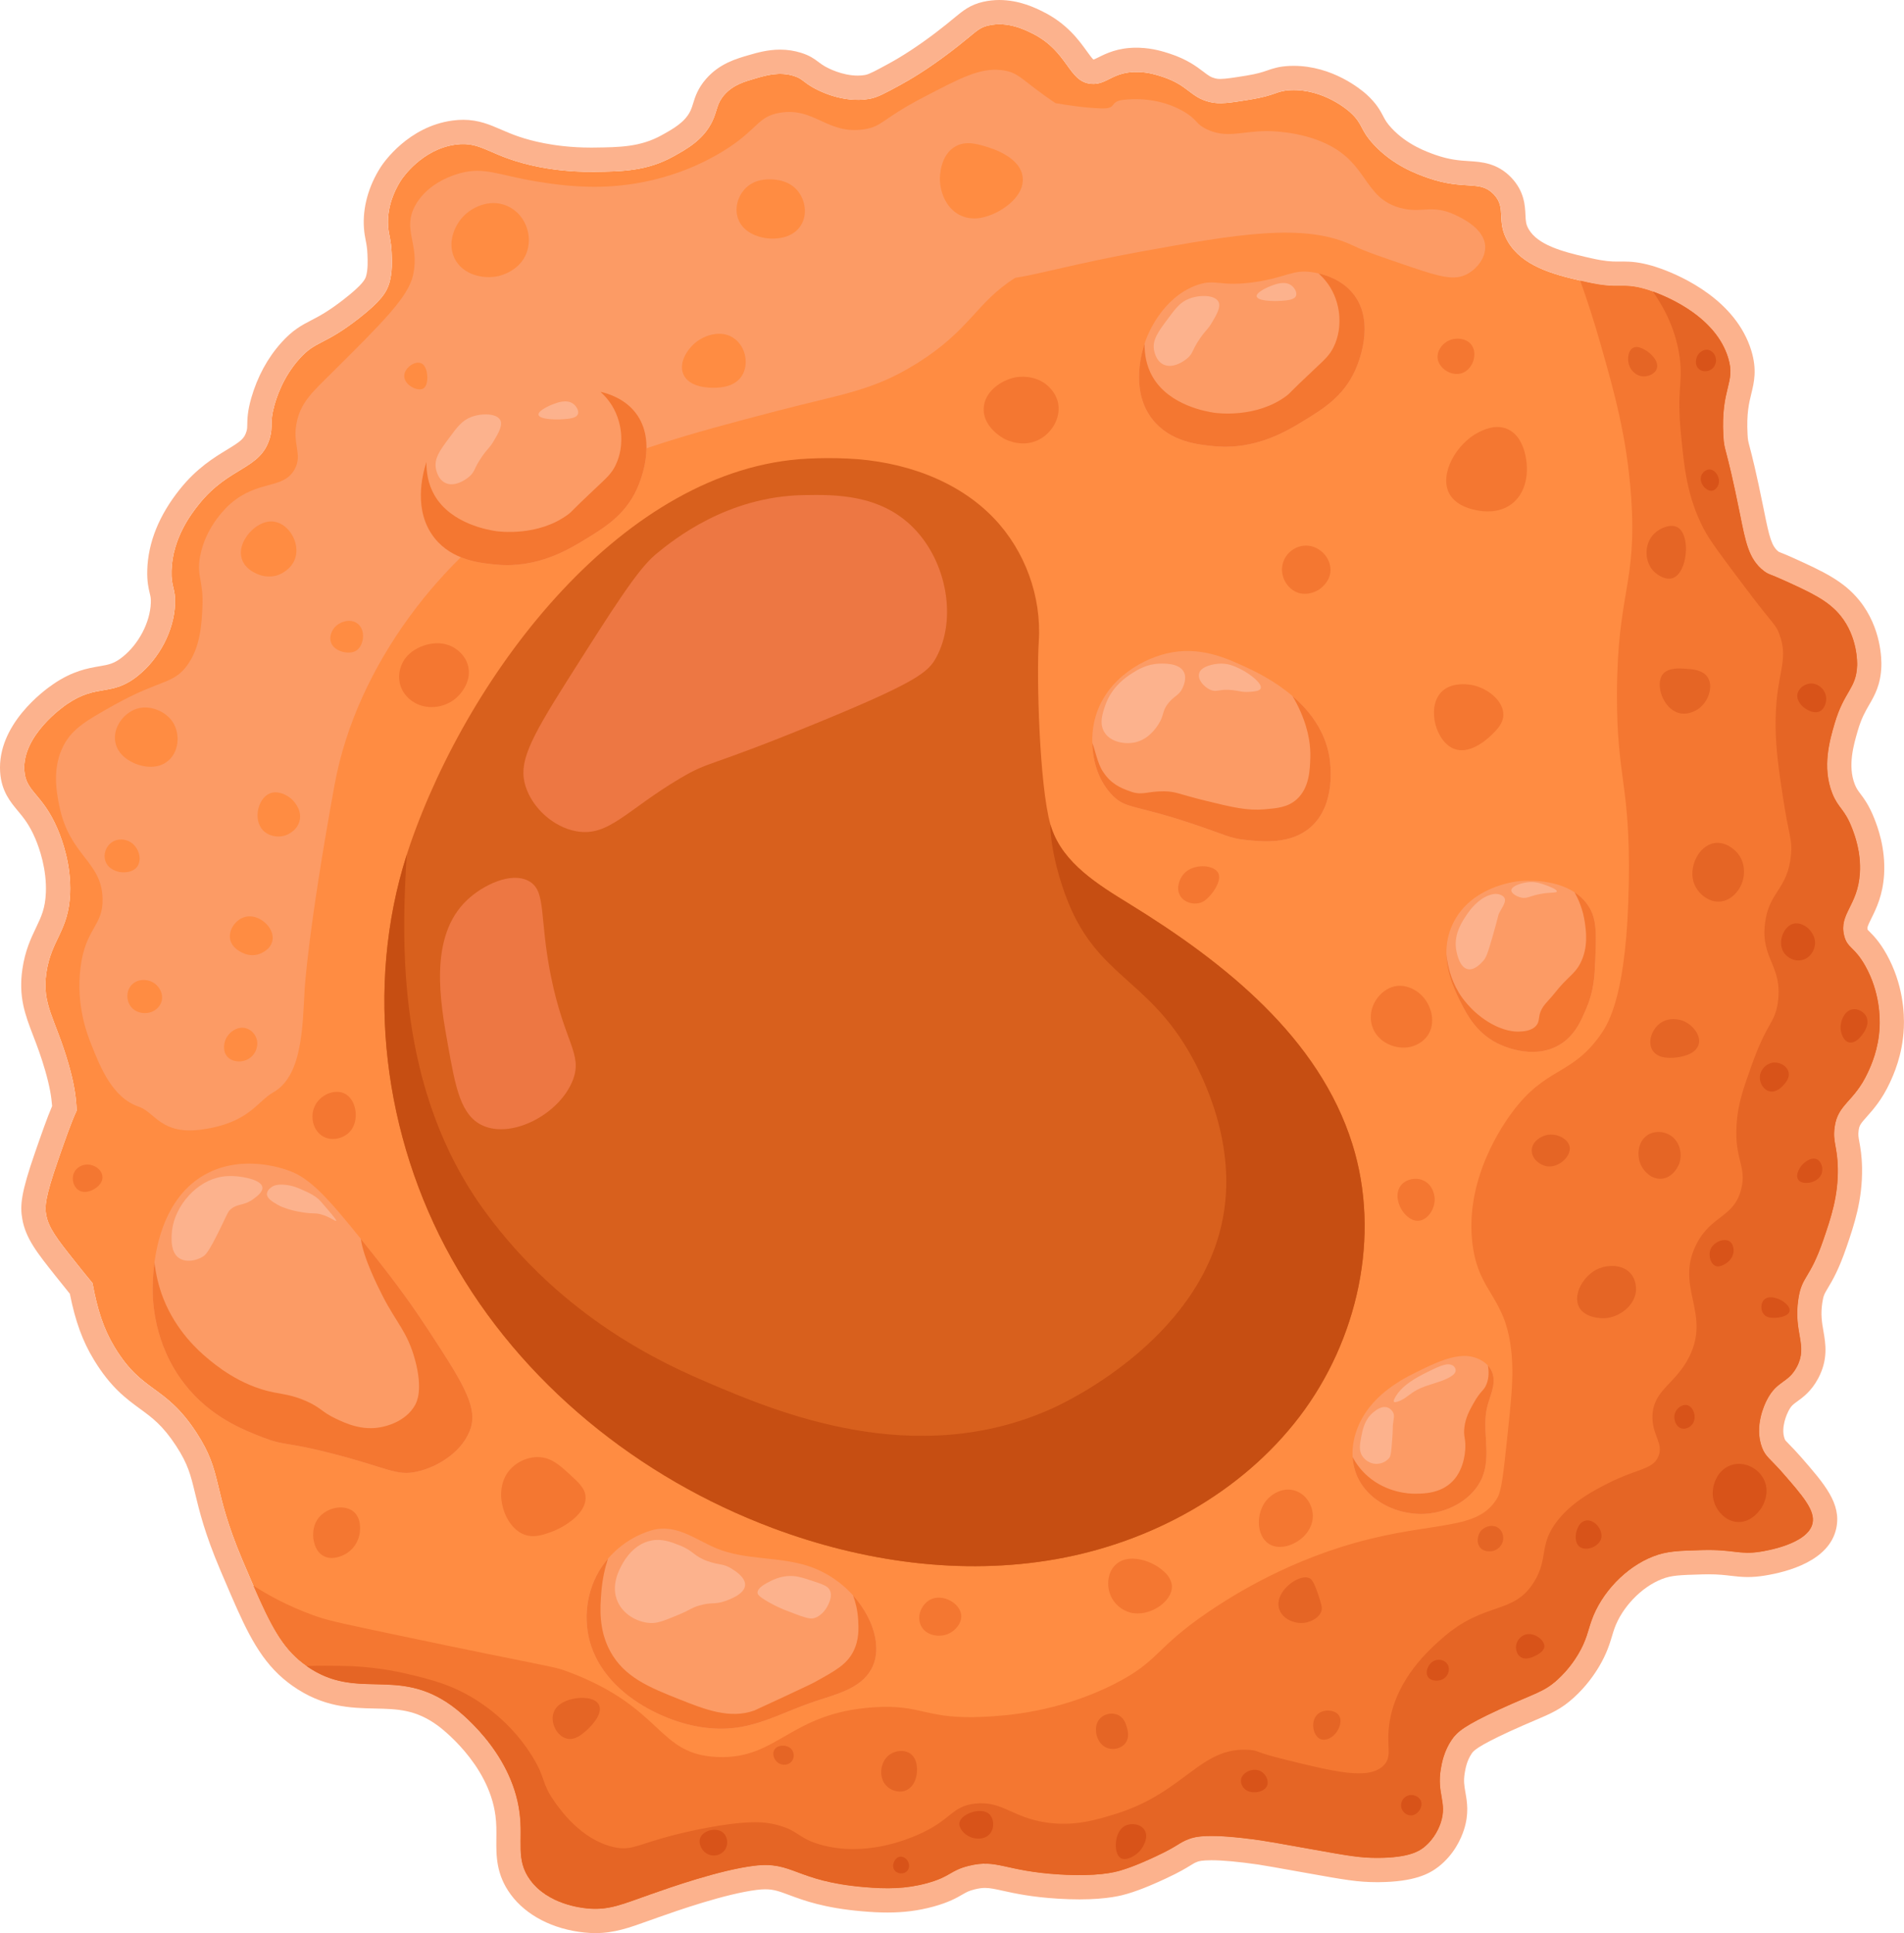 <?xml version="1.0" encoding="UTF-8"?>
<svg id="Capa_2" xmlns="http://www.w3.org/2000/svg" viewBox="0 0 629.395 638.997">
  <defs>
    <style>
      .cls-1 {
        fill: #f47731;
      }

      .cls-2 {
        fill: #d85319;
      }

      .cls-3 {
        fill: #fcb28d;
      }

      .cls-4 {
        fill: #ed7743;
      }

      .cls-5 {
        fill: #ff8c42;
      }

      .cls-6 {
        fill: #fc9b65;
      }

      .cls-7 {
        fill: #c64e12;
      }

      .cls-8 {
        fill: #e56525;
      }

      .cls-9 {
        fill: #d8601d;
      }
    </style>
  </defs>
  <g id="Capa_1-2" data-name="Capa_1">
    <g>
      <g>
        <path class="cls-5" d="M621.344,339.445c-.32,7.29-2.77,12.68-3.91,15.13-4.55,9.78-9.92,10.29-10.96,18-.68,5.05.92,6.3,1.05,13.57.16,9.25-2.26,16.34-4.7,23.48-4.63,13.55-7.16,11.94-8.35,19.82-1.69,11.21,3.31,15.28-.52,22.44-2.93,5.48-6.54,4.34-9.91,10.95-.73,1.42-4.22,8.66-1.57,15.66,1.18,3.09,2.55,3.5,6.79,8.34,6.64,7.62,10.84,12.42,9.91,16.7-1.49,6.89-15.57,9.13-17.22,9.39-7.09,1.13-8.75-.81-19.3-.52-7.74.21-11.61.31-16.18,2.09-9.02,3.5-17.09,11.98-20.34,21.13-1.21,3.37-1.63,6.5-4.44,11.21-.99,1.67-3.21,5.09-6.78,8.35-4.6,4.2-7.34,4.41-19.31,9.91-11.59,5.34-13.91,7.41-15.65,9.92-2.61,3.77-3.32,7.72-3.65,9.65-1.41,8.31,2.15,11.08,0,17.74-.41,1.27-1.9,5.37-5.74,8.35-1.59,1.23-4.93,3.31-14.87,3.39-5.96.04-9.82-.66-22.17-2.87-9.65-1.73-14.51-2.59-16.44-2.87-17.8-2.57-22.12-1.22-24-.52-3.58,1.33-3.34,2.19-10.95,5.74-2.59,1.2-7.25,3.37-11.74,4.69-1.91.56-7.54,2.07-20.09,1.31-18.31-1.12-20.6-5.2-30-2.87-6.34,1.56-5.96,3.58-13.83,5.74-7.02,1.92-13.31,1.96-20.87,1.3-22.88-1.99-23.33-8.67-36.39-7.04-11.29,1.4-27.5,7.09-34.04,9.39-9.3,3.26-13.88,5.44-21.13,4.69-1.86-.19-12.87-1.31-18.78-9.39-4.95-6.74-2.29-12.8-3.53-22.3-2.67-20.52-20.5-33.91-22.3-35.22-18.17-13.26-31.42-1.43-48.12-13.22-.39-.28-.79-.57-1.18-.87-6.84-5.23-10.71-12.59-16.4-25.72-1.11-2.54-2.28-5.31-3.56-8.32-10.31-24.3-6.33-28.59-15.26-42.26-10.46-16.01-17.7-12.85-27-28.18-3.7-6.09-5.72-12.45-7.34-21.22-1.73-2.07-3.66-4.49-5.92-7.33-5.74-7.22-8.62-10.92-9.39-15.26-.47-2.63-.43-5.49,3.91-18,2.52-7.25,4.42-12.69,6.17-16.44-.18-4.36-.76-8.67-2.69-15.4-4.35-15.14-8.9-19.45-7.31-30.26,1.62-10.95,7.33-13.61,7.83-26.09.37-9.41-2.51-17.49-4.17-21.39-5.04-11.74-10.51-12.14-10.96-19.3-.73-11.53,12.76-21.01,14.09-21.91,10.09-6.92,14.69-2.33,23.47-9.4,6.9-5.54,11.92-14.69,12.26-23.73.2-5.21-1.33-5.51-1.17-10.96.32-10.83,6.66-18.98,9-21.91,10.14-12.71,20.39-11.41,23.48-21.92,1.19-4.06-.14-4.94,1.56-10.95.6-2.09,2.64-9.04,8.22-15.26,5.52-6.16,7.88-4.23,19.57-13.31,7.34-5.7,9.26-8.68,10.17-11.74,1.03-3.45.88-7.38.78-9.78-.18-4.64-.96-5.97-1.17-9-.55-7.77,3.53-14.06,4.3-15.26.39-.6,6.83-10.21,18-11.74,9.06-1.24,11.13,4.2,27.79,7.43,2.26.44,9.1,1.68,18,1.57,9.11-.11,17.42-.21,26.21-5.09,4.47-2.48,10.02-5.55,12.92-11.74,1.64-3.5,1.34-5.67,3.91-8.61,2.9-3.3,6.65-4.38,10.43-5.47,3.52-1.02,7.81-2.26,12.53-.79,2.92.92,2.95,1.91,6.52,3.92,1.3.73,9.58,5.24,18.52,3.65,2.59-.46,5.03-1.79,9.91-4.44,3.42-1.85,9.04-5.15,16.7-10.95,8.47-6.42,9.01-8.02,12.78-8.87,6.24-1.41,11.84,1.36,14.35,2.61,12.08,5.98,11.88,16.08,19.56,16.69,5.29.43,7.12-4.21,15.66-3.91,3.34.12,5.88.93,7.82,1.56,8.65,2.84,9.16,6.75,15.65,8.35,3.34.83,6.67.29,13.31-.78,8.85-1.43,8.67-2.94,13.56-3.13,10.78-.42,18.82,6.63,19.57,7.3,4.44,4.01,3.08,5.59,7.83,10.7,6.38,6.87,14.1,9.68,17.73,10.96,12.32,4.32,17.28.61,21.92,5.47,4.41,4.64.63,8.77,4.69,15.66,4.72,8,14.74,10.75,23.89,12.86.65.15,1.3.29,1.94.44,11.33,2.58,11.5.05,19.56,2.35.27.08,1.17.34,2.51.82,6.04,2.19,20.87,8.77,24.89,21.87,2.61,8.54-2.45,9.77-1.57,25.83.31,5.56.75,2.4,5.48,25.83,1.85,9.18,2.85,14.91,7.83,18.78,1.63,1.27,1.99,1.01,6.65,3.13,8.9,4.05,14.7,6.68,18.78,11.74,5.68,7.03,5.51,15.59,5.48,16.43-.27,7.72-4.27,8.4-7.44,19.18-1.6,5.46-4.22,14.37-.78,23.08,1.99,5.03,4.03,5.04,6.52,11.48.92,2.37,3.03,8,2.61,14.87-.66,10.84-6.93,13.42-5.22,20.61,1.04,4.34,3.36,3.56,7.05,10.17,4.86,8.73,4.82,17.26,4.69,20.09Z"/>
        <path class="cls-3" d="M330.374,8.015c4.752,0,8.778,1.993,10.8,3,12.08,5.98,11.88,16.08,19.56,16.69.234.019.463.028.684.028,4.625,0,6.678-3.952,14.192-3.952.255,0,.516.004.784.014,3.34.12,5.88.93,7.82,1.56,8.65,2.84,9.16,6.75,15.65,8.35,1.129.281,2.256.405,3.511.405,2.458,0,5.403-.476,9.799-1.184,8.85-1.43,8.67-2.94,13.56-3.13.311-.012.62-.018.927-.018,10.312,0,17.915,6.668,18.643,7.318,4.44,4.01,3.08,5.59,7.83,10.7,6.38,6.87,14.1,9.68,17.73,10.96,12.32,4.32,17.28.61,21.92,5.47,4.41,4.64.63,8.77,4.69,15.66,4.72,8,14.74,10.75,23.89,12.86.65.15,1.3.29,1.94.44,5.045,1.149,7.878,1.284,10.179,1.284.711,0,1.371-.013,2.03-.013,1.999,0,3.988.119,7.35,1.078.27.08,1.17.34,2.51.82,6.04,2.19,20.87,8.77,24.89,21.87,2.61,8.54-2.45,9.77-1.57,25.83.31,5.56.75,2.4,5.48,25.83,1.85,9.18,2.85,14.91,7.83,18.78,1.63,1.27,1.99,1.01,6.65,3.13,8.9,4.05,14.7,6.68,18.78,11.74,5.68,7.03,5.51,15.59,5.48,16.43-.27,7.72-4.27,8.4-7.44,19.18-1.6,5.46-4.22,14.37-.78,23.08,1.99,5.03,4.03,5.04,6.52,11.48.92,2.37,3.03,8,2.61,14.87-.66,10.84-6.93,13.42-5.22,20.61,1.04,4.34,3.36,3.56,7.05,10.17,4.86,8.73,4.82,17.26,4.69,20.09-.32,7.29-2.77,12.68-3.91,15.13-4.55,9.78-9.92,10.29-10.96,18-.68,5.05.92,6.3,1.05,13.57.16,9.25-2.26,16.34-4.7,23.48-4.63,13.55-7.16,11.94-8.35,19.82-1.69,11.21,3.31,15.28-.52,22.44-2.93,5.48-6.54,4.34-9.91,10.95-.73,1.42-4.22,8.66-1.57,15.66,1.18,3.09,2.55,3.5,6.79,8.34,6.64,7.62,10.84,12.42,9.91,16.7-1.49,6.89-15.57,9.13-17.22,9.39-1.627.259-2.968.357-4.196.357-3.744,0-6.438-.907-12.985-.907-.665,0-1.369.009-2.119.03-7.74.21-11.61.31-16.18,2.09-9.02,3.5-17.09,11.98-20.34,21.13-1.21,3.37-1.63,6.5-4.44,11.21-.99,1.67-3.21,5.09-6.78,8.35-4.6,4.2-7.34,4.41-19.31,9.91-11.59,5.34-13.91,7.41-15.65,9.92-2.61,3.77-3.32,7.72-3.65,9.65-1.41,8.31,2.15,11.08,0,17.74-.41,1.27-1.9,5.37-5.74,8.35-1.59,1.23-4.93,3.31-14.87,3.39-.159.001-.317.002-.473.002-5.699,0-9.676-.721-21.697-2.872-9.65-1.73-14.51-2.59-16.44-2.87-7.855-1.134-13.086-1.505-16.64-1.505-4.499-0-6.31.594-7.36.985-3.58,1.33-3.34,2.19-10.95,5.74-2.59,1.2-7.25,3.37-11.74,4.69-1.539.451-5.495,1.52-13.54,1.52-1.938,0-4.114-.062-6.55-.209-14.358-.878-18.866-3.577-24.676-3.577-1.599,0-3.295.204-5.324.707-6.34,1.56-5.96,3.58-13.83,5.74-4.483,1.226-8.669,1.686-13.077,1.686-2.495,0-5.061-.147-7.793-.386-20.43-1.777-22.977-7.293-32.587-7.294-1.152,0-2.405.079-3.803.254-11.29,1.4-27.5,7.09-34.04,9.39-8.057,2.824-12.572,4.838-18.349,4.838-.891,0-1.812-.048-2.781-.148-1.86-.19-12.87-1.31-18.78-9.39-4.95-6.74-2.29-12.8-3.53-22.3-2.67-20.52-20.5-33.91-22.3-35.22-18.17-13.26-31.42-1.43-48.12-13.22-.39-.28-.79-.57-1.18-.87-6.84-5.23-10.71-12.59-16.4-25.72-1.11-2.54-2.28-5.31-3.56-8.32-10.31-24.3-6.33-28.59-15.26-42.26-10.46-16.01-17.7-12.85-27-28.18-3.7-6.09-5.72-12.45-7.34-21.22-1.73-2.07-3.66-4.49-5.92-7.33-5.74-7.22-8.62-10.92-9.39-15.26-.47-2.63-.43-5.49,3.91-18,2.52-7.25,4.42-12.69,6.17-16.44-.18-4.36-.76-8.67-2.69-15.4-4.35-15.14-8.9-19.45-7.31-30.26,1.62-10.95,7.33-13.61,7.83-26.09.37-9.41-2.51-17.49-4.17-21.39-5.04-11.74-10.51-12.14-10.96-19.3-.73-11.53,12.76-21.01,14.09-21.91,10.09-6.92,14.69-2.33,23.47-9.4,6.9-5.54,11.92-14.69,12.26-23.73.2-5.21-1.33-5.51-1.17-10.96.32-10.83,6.66-18.98,9-21.91,10.14-12.71,20.39-11.41,23.48-21.92,1.19-4.06-.14-4.94,1.56-10.95.6-2.09,2.64-9.04,8.22-15.26,5.52-6.16,7.88-4.23,19.57-13.31,7.34-5.7,9.26-8.68,10.17-11.74,1.03-3.45.88-7.38.78-9.78-.18-4.64-.96-5.97-1.17-9-.55-7.77,3.53-14.06,4.3-15.26.39-.6,6.83-10.21,18-11.74.9-.123,1.732-.18,2.515-.18,7.101,0,10.27,4.702,25.275,7.611,2.165.421,8.531,1.577,16.884,1.577.368,0,.74-.002,1.116-.007,9.11-.11,17.42-.21,26.21-5.09,4.47-2.48,10.02-5.55,12.92-11.74,1.64-3.5,1.34-5.67,3.91-8.61,2.9-3.3,6.65-4.38,10.43-5.47,2.358-.683,5.061-1.465,8.008-1.465,1.452,0,2.964.19,4.522.675,2.92.92,2.95,1.91,6.52,3.92,1.107.622,7.281,3.987,14.612,3.987,1.275,0,2.583-.102,3.908-.337,2.59-.46,5.03-1.79,9.91-4.44,3.42-1.85,9.04-5.15,16.7-10.95,8.47-6.42,9.01-8.02,12.78-8.87,1.213-.274,2.403-.39,3.55-.39M330.373,0c-1.802,0-3.591.198-5.316.587-4.365.984-6.658,2.881-9.833,5.507-1.472,1.217-3.303,2.732-6.022,4.793-5.554,4.205-10.828,7.668-15.672,10.288l-.088.048c-3.813,2.071-6.114,3.32-7.411,3.551-.797.142-1.64.214-2.506.214-5.155,0-9.808-2.466-10.688-2.961-1.023-.576-1.563-.988-2.189-1.466-1.548-1.182-3.057-2.231-5.847-3.11-2.236-.697-4.559-1.046-6.93-1.046-4.09,0-7.644,1.03-10.239,1.782-4.352,1.255-9.774,2.818-14.22,7.877-2.763,3.16-3.645,6.026-4.288,8.118-.276.896-.493,1.603-.859,2.382-1.794,3.829-5.723,6.009-9.524,8.117-7.049,3.914-13.844,3.995-22.445,4.099-.346.004-.685.006-1.02.006-6.623,0-12.004-.777-15.352-1.429-6.941-1.346-10.88-3.054-14.355-4.56-3.627-1.572-7.377-3.198-12.451-3.198-1.172,0-2.35.083-3.602.255-14.592,1.999-22.75,13.955-23.632,15.312l-.013.02-.031.048c-4.04,6.294-6.005,13.442-5.532,20.127.121,1.751.379,3.08.607,4.251.252,1.297.469,2.416.549,4.493.078,1.874.207,4.973-.451,7.176-.247.83-.755,2.538-7.406,7.703-5.139,3.991-8.088,5.521-10.689,6.87-3.155,1.636-6.135,3.182-9.934,7.421-4.559,5.082-7.91,11.273-9.955,18.397-1.219,4.308-1.259,6.834-1.288,8.678-.017,1.091-.022,1.421-.26,2.229-.702,2.388-1.849,3.284-6.447,6.075-4.219,2.561-9.998,6.069-15.607,13.101-6.861,8.591-10.477,17.566-10.746,26.672-.112,3.801.427,6.048.821,7.688.281,1.172.409,1.707.352,3.201-.24,6.383-3.965,13.529-9.269,17.788-2.853,2.297-4.596,2.596-7.761,3.137-3.721.637-8.818,1.509-15.224,5.903-3.071,2.079-18.546,13.379-17.555,29.026.398,6.33,3.414,9.94,5.838,12.841,1.864,2.232,3.792,4.539,5.756,9.114,1.44,3.384,3.828,10.244,3.526,17.913-.21,5.231-1.483,7.897-3.245,11.588-1.688,3.535-3.602,7.541-4.505,13.644-1.363,9.269.914,15.203,3.551,22.073,1.229,3.201,2.621,6.83,3.984,11.573,1.48,5.161,2.047,8.589,2.281,11.705-1.695,3.974-3.467,9.073-5.629,15.291-4.613,13.297-5.033,17.545-4.229,22.041,1.141,6.429,4.854,11.1,11.006,18.838,1.831,2.301,3.336,4.187,4.711,5.868,1.852,9.227,4.215,15.669,7.973,21.855,5.501,9.068,10.68,12.852,15.25,16.191,4.017,2.935,7.486,5.47,11.89,12.211,3.969,6.076,4.839,9.689,6.281,15.675,1.425,5.919,3.199,13.285,8.311,25.332l.653,1.536c1.032,2.429,2.006,4.722,2.941,6.863,5.478,12.64,10.044,22.124,18.876,28.877.443.341.915.684,1.375,1.014l.025.018.025.018c10.102,7.132,19.225,7.332,27.274,7.509,7.499.165,13.423.295,20.744,5.638.694.505,16.818,12.42,19.077,29.78.35,2.681.324,5.159.298,7.556-.059,5.557-.126,11.855,4.72,18.454,5.083,6.949,13.988,11.553,24.422,12.619,1.233.128,2.412.19,3.599.19,6.261,0,11.215-1.782,17.488-4.037,1.096-.394,2.261-.813,3.513-1.252,5.994-2.108,21.895-7.7,32.375-9,1.042-.13,1.961-.193,2.816-.193,2.778 0,4.595.677,7.893,1.905,4.837,1.801,11.46,4.268,24,5.359,3.248.284,5.946.416,8.488.416,5.452,0,10.279-.626,15.191-1.97,5.061-1.389,7.651-2.885,9.542-3.977,1.415-.817,2.126-1.228,4.088-1.711,1.312-.325,2.391-.475,3.409-.475,1.616 0,3.32.375,5.899.942,3.99.878,9.453,2.079,18.288,2.62,2.46.149,4.827.225,7.039.225,9.508,0,14.24-1.387,15.795-1.843,5.003-1.471,10.04-3.805,12.746-5.059l.108-.05c4.503-2.101,6.577-3.382,8.092-4.318,1.041-.643,1.355-.837,2.28-1.181.325-.121,1.298-.483,4.569-.483,3.744,0,8.957.479,15.495,1.423,1.798.261,6.857,1.157,16.171,2.826l.309.055c11.963,2.141,16.44,2.942,22.802,2.942l.529-.002c11.797-.095,16.735-2.757,19.718-5.065,5.244-4.07,7.553-9.407,8.463-12.227,1.723-5.338,1.043-9.239.496-12.373-.389-2.232-.67-3.845-.222-6.488.241-1.41.693-4.053,2.338-6.429.526-.759,1.51-2.179,12.414-7.203,3.465-1.592,6.167-2.742,8.338-3.665,5.48-2.332,8.788-3.739,13.023-7.605,4.026-3.677,6.72-7.566,8.27-10.182,2.539-4.256,3.539-7.578,4.342-10.247.251-.833.488-1.62.747-2.342,2.496-7.028,8.947-13.748,15.696-16.367,3.119-1.215,5.709-1.339,13.429-1.548l.069-.002c.674-.019,1.306-.027,1.902-.027,3.254,0,5.36.25,7.397.491,1.722.204,3.502.415,5.588.415,1.744,0,3.529-.149,5.457-.457,7.885-1.243,21.482-4.926,23.792-15.611,1.78-8.189-3.844-14.643-11.628-23.575l-.073-.084c-1.619-1.848-2.869-3.123-3.782-4.054-1.384-1.412-1.391-1.429-1.563-1.88-1.437-3.795.935-8.601,1.211-9.136.909-1.784,1.509-2.217,2.958-3.264,1.845-1.333,4.632-3.346,6.891-7.572,3.374-6.309,2.472-11.509,1.747-15.688-.489-2.819-.951-5.482-.37-9.336.361-2.393.678-2.923,1.855-4.893,1.509-2.525,3.575-5.984,6.154-13.53,2.491-7.288,5.314-15.549,5.129-26.21-.072-4.018-.539-6.602-.881-8.489-.318-1.756-.436-2.413-.24-3.873.228-1.692.672-2.241,2.733-4.557,2.098-2.357,4.971-5.586,7.551-11.132,1.163-2.5,4.254-9.143,4.65-18.159.223-4.858-.219-14.504-5.694-24.34-2.335-4.183-4.386-6.235-5.743-7.593-.163-.163-.368-.369-.509-.517-.002-.009-.005-.019-.007-.029-.169-.709-.157-.96,1.228-3.751,1.595-3.214,3.778-7.615,4.198-14.504.537-8.789-2.229-15.915-3.138-18.257-1.723-4.457-3.455-6.771-4.719-8.461-.856-1.144-1.286-1.719-1.82-3.067-2.423-6.134-.356-13.187,1.011-17.853,1.195-4.063,2.477-6.272,3.716-8.408,1.797-3.096,3.834-6.605,4.049-12.771.073-2.037.066-12.685-7.256-21.747-5.255-6.517-12.118-9.64-21.617-13.963l-.078-.035c-2.011-.915-3.328-1.44-4.199-1.787-.275-.11-.607-.242-.771-.314-.023-.018-.048-.037-.073-.057-2.261-1.757-3.044-4.811-4.708-13.092l-.191-.949c-2.53-12.533-3.882-17.699-4.609-20.475-.6-2.293-.623-2.382-.726-4.218-.377-6.881.477-10.366,1.231-13.441.911-3.718,1.944-7.932.002-14.285-5.064-16.503-22.543-24.423-29.823-27.062-1.499-.537-2.527-.84-2.914-.955l-.049-.014-.04-.012-.04-.011c-4.031-1.15-6.732-1.386-9.547-1.386-.351,0-.701.003-1.056.007-.318.003-.641.006-.977.006-1.757,0-3.999-.084-8.38-1.08-.371-.087-.744-.17-1.119-.254-.272-.061-.545-.122-.818-.185-7.853-1.811-15.771-4.007-18.79-9.123-.959-1.627-1.009-2.737-1.1-4.752-.141-3.107-.354-7.801-4.683-12.357-4.644-4.864-9.851-5.192-14.036-5.456-2.96-.187-6.316-.398-11.041-2.055-2.789-.984-9.352-3.298-14.509-8.851-1.579-1.699-2.065-2.622-2.737-3.899-1.002-1.904-2.249-4.273-5.594-7.295-1.781-1.591-11.157-9.385-24.015-9.385-.41,0-.823.008-1.238.024-3.583.139-5.667.862-7.505,1.5-1.496.519-3.192,1.108-7.022,1.727-3.917.631-6.713,1.082-8.521,1.082-.624,0-1.111-.052-1.578-.168-1.558-.384-2.252-.911-3.929-2.185-2.291-1.74-5.429-4.122-11.153-6.002-2.08-.675-5.52-1.792-10.032-1.955-.371-.013-.726-.019-1.072-.019-6.093,0-9.93,1.908-12.469,3.171-.575.286-1.345.669-1.673.766-.533-.482-1.51-1.835-2.242-2.848-2.617-3.624-6.573-9.1-14.497-13.023-2.291-1.141-7.695-3.832-14.356-3.832h0Z"/>
      </g>
      <path class="cls-9" d="M429.554,468.295c-19.28,25.28-49.12,41.54-80.43,47.08-31.31,5.54-63.92.88-93.7-10.27-44.19-16.54-83.2-47.95-106.18-89.16-22.41-40.18-28.77-89.58-14.8-133.37.35-1.13.72-2.25,1.11-3.37,19.83-57.39,70.86-124.62,131.48-127.6,4.44-.22,8.89-.23,13.35-.02,17.79.84,35.94,6.9,48.23,19.79,10.23,10.73,15.73,25.83,14.77,40.63-.77,11.92.21,47.58,3.83,60.5.13.44.25.85.38,1.23,3.91,11.66,15.4,18.71,25.88,25.15,31.39,19.32,62.53,44.12,73.56,79.28,9.51,30.34,1.79,64.84-17.48,90.13Z"/>
      <g>
        <path class="cls-6" d="M433.147,273.522c-6.674,5.745-16.152,4.695-21.732,4.079-5.034-.564-6.266-1.597-16.299-4.982-20.178-6.804-22.739-5.147-27.174-9.512-4.643-4.574-6.744-11.222-6.874-17.558-.061-2.222.13-4.4.538-6.44,2.664-13.322,14.615-20.847,23.997-23.095,10.875-2.612,19.779,1.519,26.262,4.53,2.716,1.258,9.295,4.305,15.388,9.538,5.624,4.817,10.84,11.508,12.237,20.343.321,2.066,2.248,15.692-6.344,23.095Z"/>
        <path class="cls-1" d="M433.147,273.522c-6.674,5.745-16.152,4.695-21.732,4.079-5.034-.564-6.266-1.597-16.299-4.982-20.178-6.804-22.739-5.147-27.174-9.512-4.643-4.574-6.744-11.222-6.874-17.558.937,2.222,1.663,6.722,3.564,9.577,2.56,3.845,5.402,5.255,9.42,6.626,3.593,1.215,5.242-.226,10.701-.173,4.053.035,4.556.842,13.582,3.055,9.208,2.265,13.938,3.385,19.701,2.89,4.201-.365,7.611-.66,10.528-3.228,4.296-3.801,4.47-9.894,4.582-13.921.087-3.107-.226-8.271-3.229-15.119-.825-1.883-1.727-3.602-2.664-5.173,5.624,4.817,10.84,11.508,12.237,20.343.321,2.066,2.248,15.692-6.344,23.095Z"/>
        <path class="cls-3" d="M383.282,219.373c-4.206.134-7.231,2.008-9.056,3.17-1.811,1.153-6.679,4.35-8.83,10.528-.907,2.604-2.103,6.038-.34,8.943,2.025,3.336,6.805,4.083,10.075,3.396,4.55-.955,7.082-4.873,7.811-6,2.017-3.12,1.07-4.34,3.396-7.132,1.963-2.355,3.397-2.398,4.528-4.755.282-.587,1.578-3.288.453-5.434-1.534-2.924-6.492-2.766-8.037-2.717Z"/>
        <path class="cls-3" d="M409.942,221.109c-1.777-.873-4.204-2.026-7.358-1.698-.684.071-5.603.583-6.226,3.283-.462,2.002,1.625,4.397,3.736,5.321,2.223.973,2.869-.389,7.358.113,2.299.257,3.237.738,5.547.566,1.673-.125,3.392-.253,3.736-1.132.611-1.559-3.38-4.777-6.792-6.453Z"/>
      </g>
      <g>
        <path class="cls-6" d="M527.312,317.908c-.2,4.762-.449,9.532-2.817,15.175-1.82,4.33-3.931,9.349-9.108,12.358-8.942,5.194-19.438-.058-20.593-.656-6.848-3.557-9.873-9.441-11.701-13.006-1.679-3.258-4.803-9.349-4.961-16.33-.075-3.241.49-6.682,2.136-10.114,5.875-12.25,20.411-13.928,22.114-14.095,1.055-.108,10.995-.956,18.117,3.707,1.687,1.097,3.216,2.51,4.429,4.313,2.992,4.421,2.784,9.266,2.385,18.649Z"/>
        <path class="cls-1" d="M527.312,317.908c-.2,4.762-.449,9.532-2.817,15.175-1.82,4.33-3.931,9.349-9.108,12.358-8.942,5.194-19.438-.058-20.593-.656-6.848-3.557-9.873-9.441-11.701-13.006-1.679-3.258-4.803-9.349-4.961-16.33.357,3.424,1.28,7.97,4.089,12.649.582.964,3.64,5.917,9.649,9.649,5.31,3.291,9.166,3.283,10.247,3.249,1.305-.042,4.346-.149,5.851-2.169.789-1.064.64-1.97.972-3.416.673-2.875,2.734-4.321,4.72-6.831,4.787-6.067,6.856-6.449,8.776-10.239,2.618-5.144,1.87-10.463,1.463-13.338-.623-4.463-2.202-7.87-3.399-10.056,1.687,1.097,3.216,2.51,4.429,4.313,2.992,4.421,2.784,9.266,2.385,18.649Z"/>
        <path class="cls-3" d="M496.096,295.818c-1.547-.705-3.185-.13-3.984.163-3.66,1.342-6.25,4.943-6.829,5.772-1.792,2.568-4.636,6.643-3.984,11.788.06.474.844,6.183,3.902,6.829,2.232.471,4.445-2.014,5.04-2.683.972-1.091,1.44-2.102,3.252-8.455,2.028-7.111,1.679-6.679,2.195-7.642.961-1.793,2.298-3.527,1.626-4.797-.293-.553-.856-.81-1.219-.976Z"/>
        <path class="cls-3" d="M511.136,292.648c-1.514-.555-3.3-1.209-5.61-1.057-2.475.163-5.882,1.276-5.935,2.683-.039,1.046,1.781,2.12,3.333,2.439,1.786.367,2.577-.399,5.528-1.057,3.83-.854,6.069-.36,6.179-.976.126-.705-2.744-1.757-3.496-2.033Z"/>
      </g>
      <g>
        <path class="cls-6" d="M287.996,551.815c-3.581,6.433-11.74,8.284-18.726,10.609-8.559,2.858-16.668,7.356-25.602,8.639-8.853,1.257-17.959-.784-26.062-4.554-9.264-4.312-17.742-11.26-21.565-20.719-3.413-8.46-2.682-18.471,1.917-26.345.875-1.486,1.881-2.889,3.006-4.203,1.023-1.188,2.126-2.299,3.316-3.319,3.2-2.748,6.968-4.835,10.992-6.035,8.067-2.394,14.369,2.906,21.491,5.896,4.827,2.018,10.029,2.676,15.258,3.248,5.146.567,10.332,1.042,15.225,2.651,3.735,1.225,7.235,3.13,10.329,5.558,1.591,1.244,3.073,2.631,4.415,4.132,2.081,2.32,3.851,4.929,5.213,7.736,2.534,5.218,3.621,11.638.794,16.704Z"/>
        <path class="cls-1" d="M287.996,551.815c-3.581,6.433-11.74,8.284-18.726,10.609-8.559,2.858-16.668,7.356-25.602,8.639-8.853,1.257-17.959-.784-26.062-4.554-9.264-4.312-17.742-11.26-21.565-20.719-3.413-8.46-2.682-18.471,1.917-26.345.875-1.486,1.881-2.889,3.006-4.203-1.005,3.101-1.854,6.776-2.184,11.032-.395,5.033-.966,12.326,2.902,19.504,4.676,8.678,13.04,12.016,22.888,15.935,8.386,3.334,16.658,6.633,24.814,3.69.346-.133,3.756-1.714,10.56-4.892,8.043-3.754,8.833-4.166,9.66-4.63,6.612-3.668,10.176-5.641,12.368-9.785,2.078-3.949,1.867-7.851,1.703-10.67-.183-3.223-.895-5.899-1.685-8.054,2.081,2.32,3.851,4.929,5.213,7.736,2.534,5.218,3.621,11.638.794,16.704Z"/>
        <path class="cls-3" d="M224.614,510.804c-2.775-1.095-5.782-2.282-9.351-1.568-5.888,1.178-8.922,6.654-9.557,7.8-1.028,1.856-3.959,7.147-1.471,12.526,2.169,4.689,7.293,6.929,11.22,6.939,2.192.006,4.388-.9,8.78-2.712,4.107-1.694,4.098-2.232,6.836-3.05,4.23-1.264,5.096-.234,8.678-1.514,1.514-.541,6.319-2.26,6.55-5.19.205-2.593-3.281-4.773-4.428-5.491-2.874-1.798-4.126-1.121-7.965-2.5-4.762-1.71-4.482-3.343-9.292-5.24Z"/>
        <path class="cls-3" d="M274.348,525.73c-.644-1.434-2.364-2.024-5.779-3.147-3.643-1.197-5.56-1.828-8.32-1.586-2.665.233-4.535,1.142-5.418,1.581-1.6.796-4.523,2.251-4.417,3.945.024.38.223,1.134,3.737,3.121,2.731,1.544,4.969,2.421,5.803,2.744,5.061,1.961,7.62,2.933,9.048,2.532,3.085-.867,4.562-3.993,4.809-4.54.447-.993,1.313-2.92.537-4.65Z"/>
      </g>
      <g>
        <path class="cls-6" d="M491.598,465.146c-1.705,7.12,1.07,14.825-1.103,21.811-2.306,7.438-9.928,12.284-17.649,13.287-10.145,1.337-21.51-4.028-24.786-13.722-.535-1.588-.836-3.226-.936-4.864-.351-5.95,1.989-12.084,5.816-16.78,2.39-2.958,5.315-5.432,8.49-7.504,1.855-1.237,3.811-2.323,5.8-3.309,4.864-2.423,11.081-5.682,16.546-5.85,2.958-.1,6.117,1.036,8.056,3.142.802.869,1.387,1.872,1.688,3.042.919,3.577-1.07,7.153-1.922,10.747Z"/>
        <path class="cls-1" d="M491.598,465.146c-1.705,7.12,1.07,14.825-1.103,21.811-2.306,7.438-9.928,12.284-17.649,13.287-10.145,1.337-21.51-4.028-24.786-13.722-.535-1.588-.836-3.226-.936-4.864,1.07,1.989,2.641,4.262,5.064,6.368,6.435,5.566,14.056,5.716,15.209,5.716,2.975.017,8.724.034,12.752-4.078,4.279-4.379,4.262-11.031,4.245-11.933-.034-2.574-.652-3.226-.318-5.9.384-3.209,1.688-5.582,2.942-7.839,2.54-4.579,3.476-4.095,4.412-6.552.819-2.156.752-4.262.401-6.083.802.869,1.387,1.872,1.688,3.042.919,3.577-1.07,7.153-1.922,10.747Z"/>
        <path class="cls-3" d="M458.619,465.242c-1.929-.635-3.902.989-4.687,1.635-2.866,2.359-3.515,5.792-3.924,7.957-.505,2.675-.878,4.647.327,6.486.851,1.299,2.461,2.488,4.469,2.562,1.708.062,3.46-.693,4.469-2.017.281-.368.604-.912.981-6.595.286-4.317.049-3.228.218-4.523.244-1.869.571-2.842,0-3.924-.049-.092-.644-1.182-1.853-1.581Z"/>
        <path class="cls-3" d="M462.155,460.441c1.05-1.371,2.4-2.533,3.819-3.533,1.831-1.291,3.808-2.359,5.82-3.337,1.884-.915,3.854-1.998,5.909-2.469.784-.179,1.641-.193,2.36.17s1.246,1.173,1.099,1.964c-.128.687-.7,1.197-1.278,1.59-1.014.689-2.145,1.187-3.295,1.612-3.047,1.126-6.313,1.782-9.067,3.506-2.05,1.284-3.864,3.173-6.254,3.543-.111.017-.229.03-.331-.016-.285-.128-.22-.549-.095-.835.346-.787.792-1.516,1.312-2.195Z"/>
      </g>
      <path class="cls-6" d="M155.734,471.615c-2.28,8.01-10.96,13.35-18,14.87-6.74,1.45-9.31-1.19-27.39-5.87-16.25-4.21-15.87-2.52-23.48-5.48-6.51-2.53-17.34-6.74-25.82-17.61-10.44-13.36-10.64-28.21-10.57-32.08.02-1.31.08-4.33.59-8.18,1.23-9.16,5.08-22.97,17.41-29.39,11.91-6.19,24.66-1.81,27.39-.78,6.9,2.58,12.94,9.41,23.43,22.44,1.25,1.56,2.57,3.21,3.96,4.95,8.41,10.53,13.83,18.29,18,24.65,11.03,16.82,16.51,25.37,14.48,32.48Z"/>
      <path class="cls-1" d="M155.734,471.615c-2.28,8.01-10.96,13.35-18,14.87-6.74,1.45-9.31-1.19-27.39-5.87-16.25-4.21-15.87-2.52-23.48-5.48-6.51-2.53-17.34-6.74-25.82-17.61-10.44-13.36-10.64-28.21-10.57-32.08.02-1.31.08-4.33.59-8.18.43,3.76,1.31,7.82,2.93,11.96,4.29,10.91,11.91,17.5,14.35,19.56,2.73,2.31,10.95,9.26,22.17,11.48,2.89.57,6.16.87,10.7,2.87,4.87,2.15,5.11,3.58,9.65,5.74,3.3,1.57,8.74,4.15,15.13,2.87,1.26-.25,8.03-1.61,11.22-7.3.54-.97,2.65-5.03,0-14.87-2.52-9.36-6.18-12.26-10.7-21.13-1.61-3.18-6.4-12.62-7.22-18.91,1.25,1.56,2.57,3.21,3.96,4.95,8.41,10.53,13.83,18.29,18,24.65,11.03,16.82,16.51,25.37,14.48,32.48Z"/>
      <path class="cls-3" d="M77.605,388.788c-1.014-.06-3.258-.175-5.87.522-7.991,2.132-14.757,10.622-15,19.044-.053,1.833-.163,5.626,2.348,7.435,2.266,1.632,5.747.984,7.957-.391.932-.58,1.926-1.469,5.739-9.261,2.528-5.165,2.576-5.765,3.783-6.652,2.35-1.728,4.173-.927,7.174-3.131,1.137-.835,3.225-2.368,3-3.913-.347-2.381-5.993-3.467-9.13-3.652Z"/>
      <path class="cls-3" d="M105.387,396.483c-1.546-1.39-2.988-2.061-4.761-2.869-1.956-.892-3.753-1.693-6.261-1.956-2.883-.303-4.051.384-4.37.587-.304.194-1.743,1.11-1.761,2.413-.02,1.466,1.773,2.533,3.326,3.457,1.218.725,2.231,1.069,3.326,1.435.918.306,2.649.831,5.413,1.239,3.682.544,3.679.067,5.674.587,3.188.831,4.88,2.489,5.152,2.152.123-.152-.131-.603-3.522-4.565-1.728-2.02-1.948-2.236-2.217-2.478Z"/>
      <g>
        <path class="cls-6" d="M447.895,122.582c-3.92,8.57-10.71,12.71-17.02,16.56-5.5,3.36-15.86,9.67-29.52,8.35-5.19-.5-14.43-1.39-20.29-8.74-7.13-8.93-4.1-20.89-2.71-25.17.22-.67.4-1.15.49-1.4.57-1.54,5.29-13.74,16.64-17.88,6.56-2.39,7.61.73,19.73-1.12,10.2-1.56,12.13-4.19,18.64-3.19.39.06,1.11.17,2.05.39,2.98.69,8.12,2.43,11.62,6.99,7.28,9.47,1.34,23.09.37,25.21Z"/>
        <path class="cls-3" d="M393.075,98.74c-2.981,1.16-4.505,3.224-7.371,7.106-2.915,3.947-4.712,6.459-4.262,9.647.061.431.575,3.738,3.125,4.988,2.835,1.39,6.379-.647,8.116-2.223,1.811-1.642,1.272-2.43,4.006-6.406,1.961-2.851,2.493-2.817,3.874-5.141,1.563-2.63,3.117-5.245,2.199-6.988-1.194-2.266-6.191-2.344-9.688-.983Z"/>
        <path class="cls-3" d="M426.886,94.347c-2.181-1.635-5.399-.371-6.971.247-.203.08-4.773,1.908-4.501,3.388.278,1.509,5.405,1.656,8.094,1.459,2.085-.152,4.389-.32,4.911-1.673.429-1.112-.493-2.641-1.534-3.421Z"/>
        <path class="cls-1" d="M447.895,122.582c-3.92,8.57-10.71,12.71-17.02,16.56-5.5,3.36-15.86,9.67-29.52,8.35-5.19-.5-14.43-1.39-20.29-8.74-7.13-8.93-4.1-20.89-2.71-25.17-.03,3.39.53,7.23,2.59,10.86,5.52,9.72,18.27,11.66,20.48,12,.72.1,13.85,1.92,23.87-5.61,1.37-1.03.39-.52,8.74-8.35,3.97-3.73,5.46-5.03,6.78-7.7,1.86-3.74,1.94-7.23,1.96-8.61.02-1.46-.1-4.97-1.83-8.87-1.45-3.27-3.43-5.41-5.04-6.92,2.98.69,8.12,2.43,11.62,6.99,7.28,9.47,1.34,23.09.37,25.21Z"/>
      </g>
      <path class="cls-6" d="M490.954,81.485c.14,3.83-2.82,7.46-6,9.13-4.02,2.11-8.39,1.1-18.52-2.35-10.06-3.42-15.09-5.13-19.05-7.04-16.04-7.74-38.53-3.84-70.95,2.08-20.53,3.76-32.95,7.34-40.84,8.54-12.97,8.15-14.64,17.08-32.47,28.25-14.61,9.14-24.55,10.07-45.91,15.65-28.8,7.52-57.44,15-79.83,28.7-30.44,18.62-59.49,54.98-66.78,94.95-8.87,48.61-9.91,67.83-9.91,67.83-.7,12.77-.87,28.56-10.44,33.91-5.19,2.9-7.987,10.162-23.737,12.262-13.33,1.78-15.313-5.782-20.613-7.562-8.69-2.93-12.67-12.91-15.65-20.35-1.47-3.68-5.18-13.3-3.65-25.57,1.67-13.39,7.57-13.69,7.3-22.95-.35-12.44-11.01-13.97-14.34-30.79-.86-4.31-2.46-12.41,1.56-19.95,2.91-5.45,7.59-8.15,16.83-13.31,14.85-8.29,19.27-6.65,23.87-12.91,4.44-6.05,4.82-13.69,5.08-19.17.44-8.94-1.98-10.17-.78-16.83,1.87-10.33,9.42-16.96,10.18-17.61,9.22-7.88,17.46-4.53,21.13-11.35,2.72-5.05-1.07-8.27.78-16.04,1.51-6.33,5.33-9.68,11.74-16.04,16.7-16.58,25.05-24.87,26.61-32.09,2.24-10.42-3.78-14.93.78-23.09,4.32-7.72,13.36-10.16,14.87-10.56,7.89-2.13,12.45.65,25.04,2.74,4.4.72,14.44,2.39,25.44,1.56,4.43-.33,20.11-1.68,36-11.35,11.99-7.29,11.5-11.65,19.17-12.91,11.44-1.88,15.6,7.31,27.78,5.48,6.08-.91,5.63-3.29,19.57-10.57,12.51-6.53,18.76-9.8,25.83-9,5.96.68,6.51,3.33,17.89,10.93,4.15.67,9.08,1.52,15.11,1.73,5.65.19,2.23-2.37,7.69-2.87,2.66-.25,11.28-.93,19.57,3.91,4.69,2.74,3.74,4.02,7.63,5.87,6.37,3.03,11.3.72,19.37.59.88-.02,11-.1,19.95,4.11,14.12,6.63,12.43,17.9,24.52,21.26,7.26,2.01,10.41-1.34,18.27,2.34,2.25,1.06,9.69,4.55,9.91,10.44Z"/>
      <g>
        <path class="cls-6" d="M210.501,161.717c-3.92,8.57-10.71,12.71-17.02,16.56-5.5,3.36-15.86,9.67-29.52,8.35-5.19-.5-14.43-1.39-20.29-8.74-7.13-8.93-4.1-20.89-2.71-25.17.22-.67.4-1.15.49-1.4.57-1.54,5.29-13.74,16.64-17.88,6.56-2.39,7.61.73,19.73-1.12,10.2-1.56,12.13-4.19,18.64-3.19.39.06,1.11.17,2.05.39,2.98.69,8.12,2.43,11.62,6.99,7.28,9.47,1.34,23.09.37,25.21Z"/>
        <path class="cls-3" d="M155.681,137.875c-2.981,1.16-4.505,3.224-7.371,7.106-2.915,3.947-4.712,6.459-4.262,9.647.061.431.575,3.738,3.125,4.988,2.835,1.39,6.379-.647,8.116-2.223,1.811-1.642,1.272-2.43,4.006-6.406,1.961-2.851,2.493-2.817,3.874-5.141,1.563-2.63,3.117-5.245,2.199-6.988-1.194-2.266-6.191-2.344-9.688-.983Z"/>
        <path class="cls-3" d="M189.492,133.482c-2.181-1.635-5.399-.371-6.971.247-.203.08-4.773,1.908-4.501,3.388.278,1.509,5.405,1.656,8.094,1.459,2.085-.152,4.389-.32,4.911-1.673.429-1.112-.493-2.641-1.534-3.421Z"/>
        <path class="cls-1" d="M210.501,161.717c-3.92,8.57-10.71,12.71-17.02,16.56-5.5,3.36-15.86,9.67-29.52,8.35-5.19-.5-14.43-1.39-20.29-8.74-7.13-8.93-4.1-20.89-2.71-25.17-.03,3.39.53,7.23,2.59,10.86,5.52,9.72,18.27,11.66,20.48,12,.72.1,13.85,1.92,23.87-5.61,1.37-1.03.39-.52,8.74-8.35,3.97-3.73,5.46-5.03,6.78-7.7,1.86-3.74,1.94-7.23,1.96-8.61.02-1.46-.1-4.97-1.83-8.87-1.45-3.27-3.43-5.41-5.04-6.92,2.98.69,8.12,2.43,11.62,6.99,7.28,9.47,1.34,23.09.37,25.21Z"/>
      </g>
      <path class="cls-1" d="M621.344,339.445c-.32,7.29-2.77,12.68-3.91,15.13-4.55,9.78-9.92,10.29-10.96,18-.68,5.05.92,6.3,1.05,13.57.16,9.25-2.26,16.34-4.7,23.48-4.63,13.55-7.16,11.94-8.35,19.82-1.69,11.21,3.31,15.28-.52,22.44-2.93,5.48-6.54,4.34-9.91,10.95-.73,1.42-4.22,8.66-1.57,15.66,1.18,3.09,2.55,3.5,6.79,8.34,6.64,7.62,10.84,12.42,9.91,16.7-1.49,6.89-15.57,9.13-17.22,9.39-7.09,1.13-8.75-.81-19.3-.52-7.74.21-11.61.31-16.18,2.09-9.02,3.5-17.09,11.98-20.34,21.13-1.21,3.37-1.63,6.5-4.44,11.21-.99,1.67-3.21,5.09-6.78,8.35-4.6,4.2-7.34,4.41-19.31,9.91-11.59,5.34-13.91,7.41-15.65,9.92-2.61,3.77-3.32,7.72-3.65,9.65-1.41,8.31,2.15,11.08,0,17.74-.41,1.27-1.9,5.37-5.74,8.35-1.59,1.23-4.93,3.31-14.87,3.39-5.96.04-9.82-.66-22.17-2.87-9.65-1.73-14.51-2.59-16.44-2.87-17.8-2.57-22.12-1.22-24-.52-3.58,1.33-3.34,2.19-10.95,5.74-2.59,1.2-7.25,3.37-11.74,4.69-1.91.56-7.54,2.07-20.09,1.31-18.31-1.12-20.6-5.2-30-2.87-6.34,1.56-5.96,3.58-13.83,5.74-7.02,1.92-13.31,1.96-20.87,1.3-22.88-1.99-23.33-8.67-36.39-7.04-11.29,1.4-27.5,7.09-34.04,9.39-9.3,3.26-13.88,5.44-21.13,4.69-1.86-.19-12.87-1.31-18.78-9.39-4.95-6.74-2.29-12.8-3.53-22.3-2.67-20.52-20.5-33.91-22.3-35.22-18.6-13.57-32.04-.86-49.3-14.09-6.84-5.23-10.71-12.59-16.4-25.72,5.14,3.33,11.52,6.76,19.57,9.72,4.31,1.58,6.86,2.21,26.08,6.26,54.19,11.42,52.94,10.46,58.44,12.52,31.67,11.87,29.26,27.32,49.3,28.17,20.08.85,23.8-14.59,51.65-16.43,16.41-1.09,16.83,4.16,36.79,3.13,6.75-.35,24.42-1.44,43.04-10.96,14.63-7.48,13.09-11.59,30.52-23.48,5.64-3.84,23.83-16.04,48.92-23.08,26.07-7.33,40.54-3.73,46.95-14.87,1.38-2.4,1.96-7.86,3.13-18.79,1.46-13.64,2.24-20.9,1.57-28.56-1.7-19.38-10.79-19.86-12.92-36.39-2.82-21.97,10.75-40.47,12.92-43.44,11.31-15.42,19.69-12.14,29.35-25.82,2.89-4.1,8.8-13.85,9.39-50.48.51-32.51-4-34.1-3.92-62.22.11-33.87,6.67-36.22,4.7-64.95-1.38-20.04-5.68-35.13-10.17-50.87-2.25-7.87-4.5-14.77-6.68-20.83.65.15,1.3.29,1.94.44,11.33,2.58,11.5.05,19.56,2.35,1.48.42,22.49,6.7,27.4,22.69,2.61,8.54-2.45,9.77-1.57,25.83.31,5.56.75,2.4,5.48,25.83,1.85,9.18,2.85,14.91,7.83,18.78,1.63,1.27,1.99,1.01,6.65,3.13,8.9,4.05,14.7,6.68,18.78,11.74,5.68,7.03,5.51,15.59,5.48,16.43-.27,7.72-4.27,8.4-7.44,19.18-1.6,5.46-4.22,14.37-.78,23.08,1.99,5.03,4.03,5.04,6.52,11.48.92,2.37,3.03,8,2.61,14.87-.66,10.84-6.93,13.42-5.22,20.61,1.04,4.34,3.36,3.56,7.05,10.17,4.86,8.73,4.82,17.26,4.69,20.09Z"/>
      <path class="cls-8" d="M621.344,339.445c-.32,7.29-2.77,12.68-3.91,15.13-4.55,9.78-9.92,10.29-10.96,18-.68,5.05.92,6.3,1.05,13.57.16,9.25-2.26,16.34-4.7,23.48-4.63,13.55-7.16,11.94-8.35,19.82-1.69,11.21,3.31,15.28-.52,22.44-2.93,5.48-6.54,4.34-9.91,10.95-.73,1.42-4.22,8.66-1.57,15.66,1.18,3.09,2.55,3.5,6.79,8.34,6.64,7.62,10.84,12.42,9.91,16.7-1.49,6.89-15.57,9.13-17.22,9.39-7.09,1.13-8.75-.81-19.3-.52-7.74.21-11.61.31-16.18,2.09-9.02,3.5-17.09,11.98-20.34,21.13-1.21,3.37-1.63,6.5-4.44,11.21-.99,1.67-3.21,5.09-6.78,8.35-4.6,4.2-7.34,4.41-19.31,9.91-11.59,5.34-13.91,7.41-15.65,9.92-2.61,3.77-3.32,7.72-3.65,9.65-1.41,8.31,2.15,11.08,0,17.74-.41,1.27-1.9,5.37-5.74,8.35-1.59,1.23-4.93,3.31-14.87,3.39-5.96.04-9.82-.66-22.17-2.87-9.65-1.73-14.51-2.59-16.44-2.87-17.8-2.57-22.12-1.22-24-.52-3.58,1.33-3.34,2.19-10.95,5.74-2.59,1.2-7.25,3.37-11.74,4.69-1.91.56-7.54,2.07-20.09,1.31-18.31-1.12-20.6-5.2-30-2.87-6.34,1.56-5.96,3.58-13.83,5.74-7.02,1.92-13.31,1.96-20.87,1.3-22.88-1.99-23.33-8.67-36.39-7.04-11.29,1.4-27.5,7.09-34.04,9.39-9.3,3.26-13.88,5.44-21.13,4.69-1.86-.19-12.87-1.31-18.78-9.39-4.95-6.74-2.29-12.8-3.53-22.3-2.67-20.52-20.5-33.91-22.3-35.22-18.17-13.26-31.42-1.43-48.12-13.22,4.18-.13,8.18-.09,11.38-.05,9.97.12,17.79,1.66,22.3,2.74,7.25,1.74,14.1,3.38,21.91,8.22,4.19,2.59,12.76,8.64,19.18,19.17,4.42,7.25,2.83,8.43,7.04,14.48,1.99,2.85,8.86,12.72,19.57,15.26,7.19,1.71,8.18-1.76,28.56-5.87,16.18-3.25,21.87-2.33,25.05-1.56,7.79,1.88,7.19,4.45,14.87,6.65,14.72,4.22,28.88-1.82,31.95-3.13,11.52-4.91,11.26-9.6,19.31-10.44,8.95-.93,12.03,4.59,23.47,6.27,9.33,1.36,16.69-.93,22.96-2.87,23.01-7.15,28-22.48,44.35-21.13,3.01.24,1.22.63,11.35,3.13,16.77,4.14,28.06,6.92,32.87,1.95,3.03-3.13.61-6.37,1.95-14.48,2.36-14.27,13.09-23.74,17.22-27.39,14.34-12.66,23.58-7.57,30.52-18.78,4.91-7.93,1.37-12.23,7.83-20.35,5.01-6.3,12.04-9.89,16.43-12.13,9.93-5.06,14.97-4.53,16.83-9,1.8-4.34-2.12-6.87-1.96-13.3.22-8.7,7.55-10.43,12.13-19.57,7.28-14.52-4.77-23.08,2.35-37.17,5-9.9,12.46-8.68,14.87-18.39,1.86-7.5-2.27-9.49-1.56-21.13.41-6.85,2.18-11.82,5.08-19.96,5.11-14.33,7.68-13.64,8.61-20.74,1.57-11.95-5.7-14.05-4.3-25.83,1.26-10.66,7.48-11.14,8.61-22.69.51-5.32-.72-6.05-2.74-19.57-1.29-8.62-2.26-15.1-2.35-22.69-.21-18.01,4.76-21.46,1.17-30.91-1.2-3.17-1.68-2.57-10.95-14.87-8.01-10.63-12.02-15.94-14.09-19.96-5.43-10.55-6.37-20.22-7.44-31.31-1.43-14.82.73-16.63-.39-25.04-1.18-8.83-4.8-16.11-8.88-21.91,6.04,2.19,20.87,8.77,24.89,21.87,2.61,8.54-2.45,9.77-1.57,25.83.31,5.56.75,2.4,5.48,25.83,1.85,9.18,2.85,14.91,7.83,18.78,1.63,1.27,1.99,1.01,6.65,3.13,8.9,4.05,14.7,6.68,18.78,11.74,5.68,7.03,5.51,15.59,5.48,16.43-.27,7.72-4.27,8.4-7.44,19.18-1.6,5.46-4.22,14.37-.78,23.08,1.99,5.03,4.03,5.04,6.52,11.48.92,2.37,3.03,8,2.61,14.87-.66,10.84-6.93,13.42-5.22,20.61,1.04,4.34,3.36,3.56,7.05,10.17,4.86,8.73,4.82,17.26,4.69,20.09Z"/>
      <path class="cls-5" d="M325.561,48.353c-2.706-.79-6.297-1.837-9.652,0-5.23,2.864-5.229,10.188-5.217,10.957.061,4.151,2.046,9.778,7.043,12,4.414,1.963,8.731.181,10.435-.522,3.984-1.644,10.404-6.151,9.913-12-.584-6.951-10.425-9.823-12.522-10.435Z"/>
      <path class="cls-5" d="M255.126,59.31c-1.367-.057-5.96-.248-9.13,3.391-2.126,2.44-3.167,6.092-2.087,9.391,1.693,5.17,7.726,6.816,11.478,6.783,1.26-.011,6.708-.06,9.391-4.435,2.178-3.551,1.366-8.049-.783-10.957-2.901-3.925-7.623-4.122-8.87-4.174Z"/>
      <path class="cls-5" d="M168.648,68.57c-5.719-3.218-12.22-.578-15.652,3.13-2.921,3.156-5.159,8.746-2.739,13.696,2.693,5.508,9.565,6.971,14.478,5.87.745-.167,7.2-1.728,9.391-7.826,1.901-5.292-.17-11.882-5.478-14.87Z"/>
      <path class="cls-5" d="M242.865,112.005c-4.077-3.102-9.319-1.278-12,.522-3.399,2.281-6.703,7.222-4.957,11.217,2.007,4.591,9.159,4.454,10.174,4.435,1.774-.034,6.696-.128,9.13-3.913,2.371-3.687,1.426-9.389-2.348-12.261Z"/>
      <path class="cls-5" d="M90.778,172.462c-3.717-.654-6.741,2.106-7.435,2.739-2.141,1.954-4.719,5.927-3.326,9.783,1.089,3.015,4.007,4.305,4.891,4.696.788.349,3.676,1.571,7.043.391.284-.099,4.418-1.621,5.674-5.674,1.536-4.956-2.041-11.09-6.848-11.935Z"/>
      <path class="cls-5" d="M118.17,206.114c-2.311-1.737-5.882-.713-7.63,1.369-.188.224-1.891,2.318-1.174,4.696.752,2.492,3.609,3.456,5.478,3.522.624.022,1.986.069,3.13-.783,2.348-1.749,2.993-6.701.196-8.804Z"/>
      <path class="cls-5" d="M52.039,234.679c-.838-.331-3.68-1.407-6.848-.391-4.313,1.383-8.032,6.262-7.043,11.152,1.026,5.072,6.473,6.972,7.239,7.239.874.305,6.207,2.165,10.174-1.174,3.475-2.925,3.869-8.128,2.152-11.739-1.633-3.434-4.859-4.765-5.674-5.087Z"/>
      <path class="cls-5" d="M96.257,264.027c-1.581-1.36-4.498-2.79-7.043-1.761-3.976,1.607-5.583,8.622-2.348,12.13,1.758,1.907,4.795,2.615,7.435,1.761.337-.109,3.771-1.284,4.696-4.696,1.094-4.036-2.417-7.158-2.739-7.435Z"/>
      <path class="cls-5" d="M43.039,278.31c-1.613-.95-4.072-1.267-6.065.098-1.952,1.337-2.892,3.9-2.152,6.163.993,3.039,4.388,3.628,4.989,3.717.278.041,3.904.524,5.576-1.859,1.713-2.441.403-6.5-2.348-8.12Z"/>
      <path class="cls-5" d="M84.909,303.353c-.545-.2-2.199-.78-4.109-.196-2.982.914-5.39,4.304-4.696,7.435.595,2.684,3.201,3.956,3.913,4.304.638.312,2.745,1.3,5.283.587.249-.07,3.899-1.156,4.696-4.304.849-3.355-2.126-6.74-5.087-7.826Z"/>
      <path class="cls-5" d="M84.518,342.614c-.132-.266-1.113-2.174-3.261-2.739-2.593-.682-5.235,1.027-6.391,3.131-.959,1.743-1.292,4.476.261,6.261,1.176,1.351,2.871,1.515,3.391,1.565,1.876.181,4.022-.557,5.348-2.348,1.153-1.558,1.647-3.858.652-5.87Z"/>
      <path class="cls-5" d="M50.996,325.005c-2.146-1.466-5.571-1.584-7.565.652-1.694,1.901-1.718,4.787-.391,6.783,1.772,2.665,5.47,3.011,7.826,1.696.312-.174,2.126-1.229,2.609-3.391.519-2.321-.793-4.588-2.478-5.739Z"/>
      <path class="cls-5" d="M139.105,120.027c-2.112-.784-5.508,1.69-5.478,4.304.034,2.926,4.349,5.166,6.261,4.109,1.362-.753,1.368-3.106,1.37-3.717.003-1.315-.397-4.044-2.152-4.696Z"/>
      <path class="cls-1" d="M498.126,141.744c-3.932-1.593-7.94.438-9.391,1.174-7.326,3.713-13.165,13.931-9.587,20.348,2.36,4.232,7.927,5.219,9.391,5.478,1.432.254,6.714,1.19,11.152-2.152,5.94-4.472,5.081-12.625,4.891-14.087-.193-1.482-1.117-8.597-6.457-10.761Z"/>
      <path class="cls-1" d="M486.387,113.962c-1.769-2.343-5.646-2.6-8.217-.978-1.671,1.054-3.214,3.167-2.935,5.478.411,3.397,4.617,6.038,8.022,4.891,3.665-1.235,5.317-6.495,3.13-9.391Z"/>
      <path class="cls-1" d="M346.496,127.657c-4.309-4.022-10.123-3.052-10.761-2.935-4.658.856-10.398,4.685-10.565,10.37-.182,6.191,6.387,9.738,6.848,9.978.68.354,6.129,3.074,11.543.196,4.149-2.205,7.053-7.045,6.261-11.739-.542-3.216-2.627-5.217-3.326-5.87Z"/>
      <path class="cls-1" d="M487.039,226.527c-.684-.155-7.115-1.518-10.696,2.348-4.798,5.178-1.674,16.71,4.696,18.783,5.495,1.788,11.412-4.111,12.261-4.957,1.621-1.616,3.543-3.532,3.652-6.261.188-4.69-5.096-8.821-9.913-9.913Z"/>
      <path class="cls-1" d="M431.735,180.353c-3.349-.004-6.495,2.236-7.565,5.478-1.319,3.995.876,8.41,4.435,9.913,3.547,1.498,6.923-.544,7.304-.783.282-.177,3.869-2.508,3.913-6.522.045-4.099-3.627-8.082-8.087-8.087Z"/>
      <path class="cls-1" d="M460.952,326.049c-4.93,1.129-9.133,7.031-7.435,12.913,1.683,5.829,8.171,8.215,12.913,7.044.564-.139,4.017-1.049,5.87-4.304,2.555-4.489.494-10.679-3.522-13.696-.85-.638-4.037-2.825-7.826-1.956Z"/>
      <path class="cls-1" d="M402.648,288.483c-1.529-2.74-8.272-3.101-11.348.391-1.491,1.694-2.697,4.948-1.044,7.435,1.357,2.041,4.064,2.7,6.13,2.217,1.549-.362,2.502-1.311,3.261-2.087,1.721-1.759,4.301-5.625,3-7.957Z"/>
      <path class="cls-1" d="M428.083,492.744c-3.932-1.239-7.581,1.017-9.391,3.131-3.532,4.123-3.525,11.745.783,14.478,3.652,2.318,8.972.218,11.739-2.739.545-.583,2.998-3.204,2.739-7.043-.216-3.192-2.27-6.692-5.87-7.826Z"/>
      <path class="cls-1" d="M381.909,517.396c-3.178-1.864-9.58-3.787-13.304,0-2.513,2.555-2.789,6.675-1.565,9.783,1.22,3.097,3.923,5.174,6.652,5.87,6.144,1.567,13.756-3.522,13.696-8.609-.046-3.857-4.488-6.463-5.478-7.043Z"/>
      <path class="cls-1" d="M307.561,528.744c-2.808,1.427-4.703,5.369-3.13,8.609,1.627,3.353,6.024,4.005,9,2.739,2.421-1.03,4.579-3.616,4.304-6.261-.41-3.953-6.156-7.13-10.174-5.087Z"/>
      <path class="cls-1" d="M188.083,487.136c-3.144-2.857-5.835-5.302-9.913-5.478-4.065-.175-8.194,1.961-10.435,5.217-4.609,6.699-1.001,17.815,5.478,20.348,3.213,1.256,6.389.111,8.87-.783,4.673-1.684,11.889-6.252,11.478-11.739-.208-2.776-2.284-4.663-5.478-7.565Z"/>
      <path class="cls-1" d="M116.996,499.788c-2.96-2.637-8.5-1.6-11.348,1.565-2.837,3.152-2.052,7.358-1.956,7.826.207,1.019.757,3.72,3.131,5.087,2.931,1.688,6.295-.013,7.043-.391,2.833-1.432,4.759-4.319,5.087-7.435.085-.809.473-4.488-1.956-6.652Z"/>
      <path class="cls-1" d="M113.735,361.397c-3.208-1.44-7.867.441-9.652,4.174-1.681,3.516-.64,8.313,2.87,10.174,2.931,1.554,6.607.541,8.609-1.565,3.434-3.613,2.374-10.897-1.826-12.783Z"/>
      <path class="cls-1" d="M28.952,384.94c-1.715-.017-3.673.892-4.5,2.739-.95,2.123-.114,4.834,1.761,5.87,1.605.886,3.365.211,3.913,0,1.488-.571,3.943-2.239,3.717-4.696-.213-2.313-2.671-3.892-4.891-3.913Z"/>
      <path class="cls-1" d="M150.452,214.331c-3.697-2.435-7.655-1.609-8.804-1.37-.769.16-6.883,1.539-9,7.044-.285.741-1.323,3.566-.196,6.848,1.18,3.436,3.937,5.05,4.696,5.478,4,2.259,9.38,1.732,13.109-1.174,2.841-2.214,5.574-6.473,4.5-10.957-.846-3.532-3.628-5.424-4.304-5.87Z"/>
      <path class="cls-8" d="M557.213,221.049c-2.057-.137-5.832-.389-7.565,1.826-2.584,3.304.013,11.279,5.217,12.783,3.24.936,6.129-1.028,6.522-1.304,3.352-2.355,5.077-7.386,3.13-10.435-1.588-2.488-5.021-2.717-7.304-2.869Z"/>
      <path class="cls-8" d="M554.605,174.353c-2.278-1.346-5.865.144-7.826,2.087-3.374,3.343-3.26,9.338,0,12.522,1.309,1.279,3.985,2.942,6.261,2.087,4.814-1.808,5.884-14.144,1.565-16.696Z"/>
      <path class="cls-8" d="M543.713,115.625c-.819-.447-2.48-1.355-3.815-.685-1.855.932-2.269,4.506-.88,6.848.137.232,1.629,2.652,4.402,2.641,1.636-.007,3.591-.859,4.207-2.446.956-2.465-1.882-5.249-3.913-6.359Z"/>
      <path class="cls-8" d="M574.431,282.092c-1.635-2.001-4.663-3.947-7.826-3.391-5.224.918-8.674,8.284-6.522,13.565,1.263,3.1,4.712,6.109,8.609,5.739,3.541-.336,5.566-3.282,6-3.913,2.28-3.316,2.648-8.44-.261-12Z"/>
      <path class="cls-8" d="M556.235,337.397c-.276-.106-4.348-1.589-7.63.978-2.603,2.035-4.032,6.087-2.348,8.804,1.926,3.109,6.712,2.511,8.022,2.348,1.03-.129,6.263-.782,7.239-4.304.864-3.119-2.128-6.616-5.283-7.826Z"/>
      <path class="cls-8" d="M511.431,375.157c-2.195.434-5.034,2.252-5.087,5.087-.053,2.823,2.688,4.936,5.087,5.283,3.876.56,8.004-3.327,7.435-6.457-.478-2.631-4.243-4.544-7.435-3.913Z"/>
      <path class="cls-8" d="M551.931,375.157c-2.093-1.217-5.006-1.415-7.239,0-3.337,2.115-3.783,6.961-2.152,10.174.996,1.961,3.386,4.537,6.652,4.304,4.067-.29,5.788-4.673,5.87-4.891,1.232-3.292.19-7.657-3.131-9.587Z"/>
      <path class="cls-8" d="M538.952,420.875c-2.717-3.007-7.463-2.793-10.435-1.565-5.01,2.071-8.758,8.585-6.522,12.783,2.061,3.868,8.08,3.665,8.348,3.652,4.926-.232,9.93-4.046,10.435-8.87.051-.483.329-3.615-1.826-6Z"/>
      <path class="cls-8" d="M495.387,505.136c-1.675-1.264-4.091-.788-5.478.522-1.636,1.545-1.987,4.387-.522,6,1.463,1.611,3.901,1.077,4.043,1.044,1.551-.365,3.021-1.599,3.391-3.391.293-1.416-.103-3.169-1.435-4.174Z"/>
      <path class="cls-8" d="M432.909,521.701c-1.429-.68-3.034-.039-3.783.261-3.434,1.373-7.903,5.97-6.13,10.304,1.341,3.278,5.578,4.756,8.87,4.043.31-.067,4.02-.925,4.957-3.783.363-1.109-.144-2.667-1.174-5.739-1.454-4.337-2.29-4.873-2.739-5.087Z"/>
      <path class="cls-8" d="M442.561,566.994c-1.295-1.803-4.915-2.187-6.946-.391-2.512,2.221-1.616,6.915.587,8.12,1.138.622,2.421.202,2.739.098,2.998-.981,5.286-5.506,3.62-7.826Z"/>
      <path class="cls-8" d="M369.778,566.994c-1.835-.969-4.276-.645-5.87.783-2.531,2.266-1.382,5.928-1.272,6.261.153.461.984,2.964,3.522,3.815,2.025.679,4.542.107,5.87-1.663,1.484-1.978.718-4.431.391-5.478-.306-.981-.868-2.782-2.641-3.717Z"/>
      <path class="cls-8" d="M301.104,579.81c-2.036-1.587-5.14-1.167-7.043.196-3.047,2.181-3.776,7.319-1.174,10.174,1.484,1.629,4.042,2.502,6.261,1.761,3.402-1.136,4.308-5.499,3.913-8.217-.116-.8-.391-2.693-1.956-3.913Z"/>
      <path class="cls-8" d="M259.822,577.168c-1.157-.286-3.002-.143-3.815,1.174-.92,1.49-.062,3.744,1.565,4.598,1.218.639,3.057.594,4.109-.685.888-1.08.888-2.641.196-3.717-.658-1.024-1.737-1.291-2.054-1.37Z"/>
      <path class="cls-8" d="M189.191,561.614c-1.24.305-5.212,1.28-6.261,4.696-1.047,3.41,1.301,7.685,4.5,8.413,2.645.602,4.962-1.429,6.457-2.739.428-.376,5.719-5.109,4.109-8.413-1.273-2.611-6.032-2.638-8.804-1.956Z"/>
      <path class="cls-1" d="M470.539,390.223c-2.542-1.165-5.586-.46-7.239,1.37-2.699,2.988-.884,8.081,1.761,10.37.51.442,1.999,1.73,3.913,1.565,2.972-.256,5.377-3.877,5.283-7.239-.009-.335-.196-4.451-3.717-6.065Z"/>
      <path class="cls-2" d="M597.909,226.005c-1.936.35-3.583,1.948-3.783,3.652-.386,3.304,4.693,6.837,7.435,5.478,1.722-.853,2.731-3.74,1.696-6.13-.868-2.004-3.066-3.413-5.348-3Z"/>
      <path class="cls-2" d="M565.039,155.179c-1.264.022-2.423,1.147-2.739,2.348-.595,2.26,1.748,4.976,3.652,4.696,1.146-.169,1.991-1.402,2.217-2.478.435-2.073-1.209-4.598-3.13-4.565Z"/>
      <path class="cls-2" d="M564.713,115.657c-1.719-.353-3.026,1.118-3.13,1.239-1.154,1.341-1.441,3.734-.065,5.022.924.866,2.32.97,3.391.587,1.407-.503,2.3-1.866,2.348-3.261.054-1.565-.952-3.26-2.543-3.587Z"/>
      <path class="cls-2" d="M592.952,305.31c-3.358.753-5.426,6.071-3.391,9.391,1.133,1.849,3.668,3.291,6.261,2.609,2.646-.696,4.108-3.277,4.174-5.478.113-3.779-3.865-7.235-7.043-6.522Z"/>
      <path class="cls-2" d="M616.822,335.831c-.841-1.478-2.643-2.432-4.304-2.217-2.832.366-4.307,4.004-4.043,6.652.138,1.38.884,3.863,2.739,4.304,2.109.502,4-2.027,4.435-2.609.45-.602,2.647-3.541,1.174-6.13Z"/>
      <path class="cls-2" d="M586.561,351.223c-2.566.076-4.818,2.371-4.826,4.957-.006,1.952,1.267,4.12,3.261,4.565,2.298.513,4.134-1.577,4.696-2.217.6-.683,1.947-2.217,1.565-4.044-.414-1.982-2.657-3.321-4.696-3.261Z"/>
      <path class="cls-2" d="M602.278,387.549c.37-1.593-.213-3.705-1.761-4.37-1.693-.726-3.5.724-3.978,1.109-1.66,1.333-3.19,4.093-2.087,5.674.925,1.326,3.279,1.213,4.696.717.353-.123,2.615-.914,3.13-3.13Z"/>
      <path class="cls-2" d="M571.789,410.375c-1.804-1.234-5.364.117-6.359,2.641-.803,2.038.058,4.861,1.761,5.478.946.343,1.888-.09,2.543-.391,1.531-.703,3.343-2.399,3.326-4.696-.002-.33-.016-2.173-1.272-3.033Z"/>
      <path class="cls-2" d="M587.246,429.157c-.771-.22-2.729-.777-4.011.391-1.321,1.205-1.29,3.666-.098,4.989.991,1.099,2.489,1.085,3.522,1.076,1.546-.014,4.511-.537,4.891-2.152.389-1.65-2.102-3.677-4.304-4.304Z"/>
      <path class="cls-2" d="M557.702,464.473c-1.557-.367-3.418.951-4.011,2.641-.695,1.981.31,4.599,2.25,5.087,1.461.368,3.017-.584,3.717-1.761,1.249-2.099.117-5.479-1.956-5.967Z"/>
      <path class="cls-2" d="M583.221,489.346c-1.692-3.759-6.09-6.231-10.269-5.244-5.095,1.204-7.575,7.008-6.554,11.58.794,3.557,3.907,7.26,8.084,7.428,4.685.189,7.49-4.199,7.865-4.807.38-.616,2.797-4.684.874-8.958Z"/>
      <path class="cls-2" d="M529.3,506.701c-.482-2.253-2.88-4.584-5.217-4.043-2.532.586-3.101,4.102-3.13,4.304-.055.375-.446,3.025,1.174,4.304,2.028,1.601,6.059.146,7.043-2.348.384-.974.207-1.858.13-2.217Z"/>
      <path class="cls-2" d="M510.517,544.266c.114-2.152-3.482-4.896-6.391-3.913-1.575.532-2.945,2.157-3,4.043-.006.211-.033,2.207,1.435,3.261,1.811,1.3,4.294.018,5.087-.391.765-.395,2.787-1.439,2.87-3Z"/>
      <path class="cls-2" d="M478.463,550.071c-.894-1.363-2.68-1.637-3.913-1.272-2.269.672-3.631,3.796-2.543,5.478,1.069,1.655,4.399,1.75,5.967,0,.891-.994,1.411-2.802.489-4.207Z"/>
      <path class="cls-2" d="M469.692,595.266c-.664-1.55-2.911-2.49-4.696-1.565-1.414.732-2.197,2.459-1.696,4.043.45,1.42,1.817,2.365,3.13,2.348,2.226-.029,4.12-2.82,3.261-4.826Z"/>
      <path class="cls-2" d="M416.735,585.484c-2.435-1.298-5.925.265-6.457,2.544-.291,1.246.335,2.565,1.174,3.326,2.106,1.909,6.548,1.197,7.435-1.174.597-1.595-.469-3.799-2.152-4.696Z"/>
      <path class="cls-2" d="M378.257,604.788c-1.343-1.94-4.368-2.24-6.261-1.304-3.797,1.877-3.984,9.19-1.565,10.696,1.724,1.073,5.085-.608,6.783-2.869.227-.303,2.856-3.905,1.044-6.522Z"/>
      <path class="cls-2" d="M327.126,599.766c-2.623-2.65-9.441-.262-9.978,2.739-.323,1.805,1.62,3.862,3.522,4.696,1.893.829,4.981.987,6.652-1.174,1.49-1.926,1.202-4.849-.196-6.261Z"/>
      <path class="cls-2" d="M299.735,614.701c-.556-.624-1.539-1.152-2.478-.913-1.619.411-2.648,2.983-1.565,4.435.875,1.173,3.033,1.482,4.174.261.994-1.064.751-2.792-.13-3.783Z"/>
      <path class="cls-2" d="M239.278,606.027c-2.107-2.196-6.887-1.13-7.826,1.565-.665,1.908.597,4.629,2.935,5.478,1.682.611,3.837.224,5.087-1.37,1.398-1.783,1.084-4.34-.196-5.674Z"/>
      <path class="cls-7" d="M429.554,468.295c-19.28,25.28-49.12,41.54-80.43,47.08-31.31,5.54-63.92.88-93.7-10.27-44.19-16.54-83.2-47.95-106.18-89.16-22.41-40.18-28.77-89.58-14.8-133.37-1.73,28.67-3.49,77.55,25.73,117.69,26.14,35.92,60.09,50.9,74.08,56.87,22.11,9.43,68.14,29.06,113.74,8.35,4.73-2.15,51.56-24.24,56.87-66.78,3.07-24.57-8.92-46.2-12.52-52.18-13.7-22.78-29.46-24.39-39.13-48-2.81-6.84-5.93-17.55-6-26.02.13.44.25.85.38,1.23,3.91,11.66,15.4,18.71,25.88,25.15,31.39,19.32,62.53,44.12,73.56,79.28,9.51,30.34,1.79,64.84-17.48,90.13Z"/>
      <path class="cls-4" d="M302.083,174.614c-11.094-11.381-26.308-11.126-36.391-10.957-25.338.425-43.097,14.739-48.913,19.565-5.968,4.952-13.761,17.258-29.348,41.87-12.852,20.294-16.067,27.306-13.696,34.826,2.263,7.175,9.203,13.511,16.826,14.87,10.679,1.903,16.531-7.06,34.435-17.609,9.979-5.88,7.984-2.991,44.609-18,33.504-13.73,37.275-17.008,39.913-21.913,6.83-12.698,3.469-31.467-7.435-42.652Z"/>
      <path class="cls-4" d="M174.778,291.223c-5.817-3.162-15.083,1.299-20.348,6.261-12.847,12.107-8.917,33.836-6.261,48.522,2.439,13.488,4.125,22.809,11.478,26.087,9.851,4.392,25.511-4.009,29.739-15.13,3.297-8.671-2.879-12.356-7.304-34.435-3.919-19.552-1.363-28.074-7.304-31.304Z"/>
    </g>
  </g>
</svg>